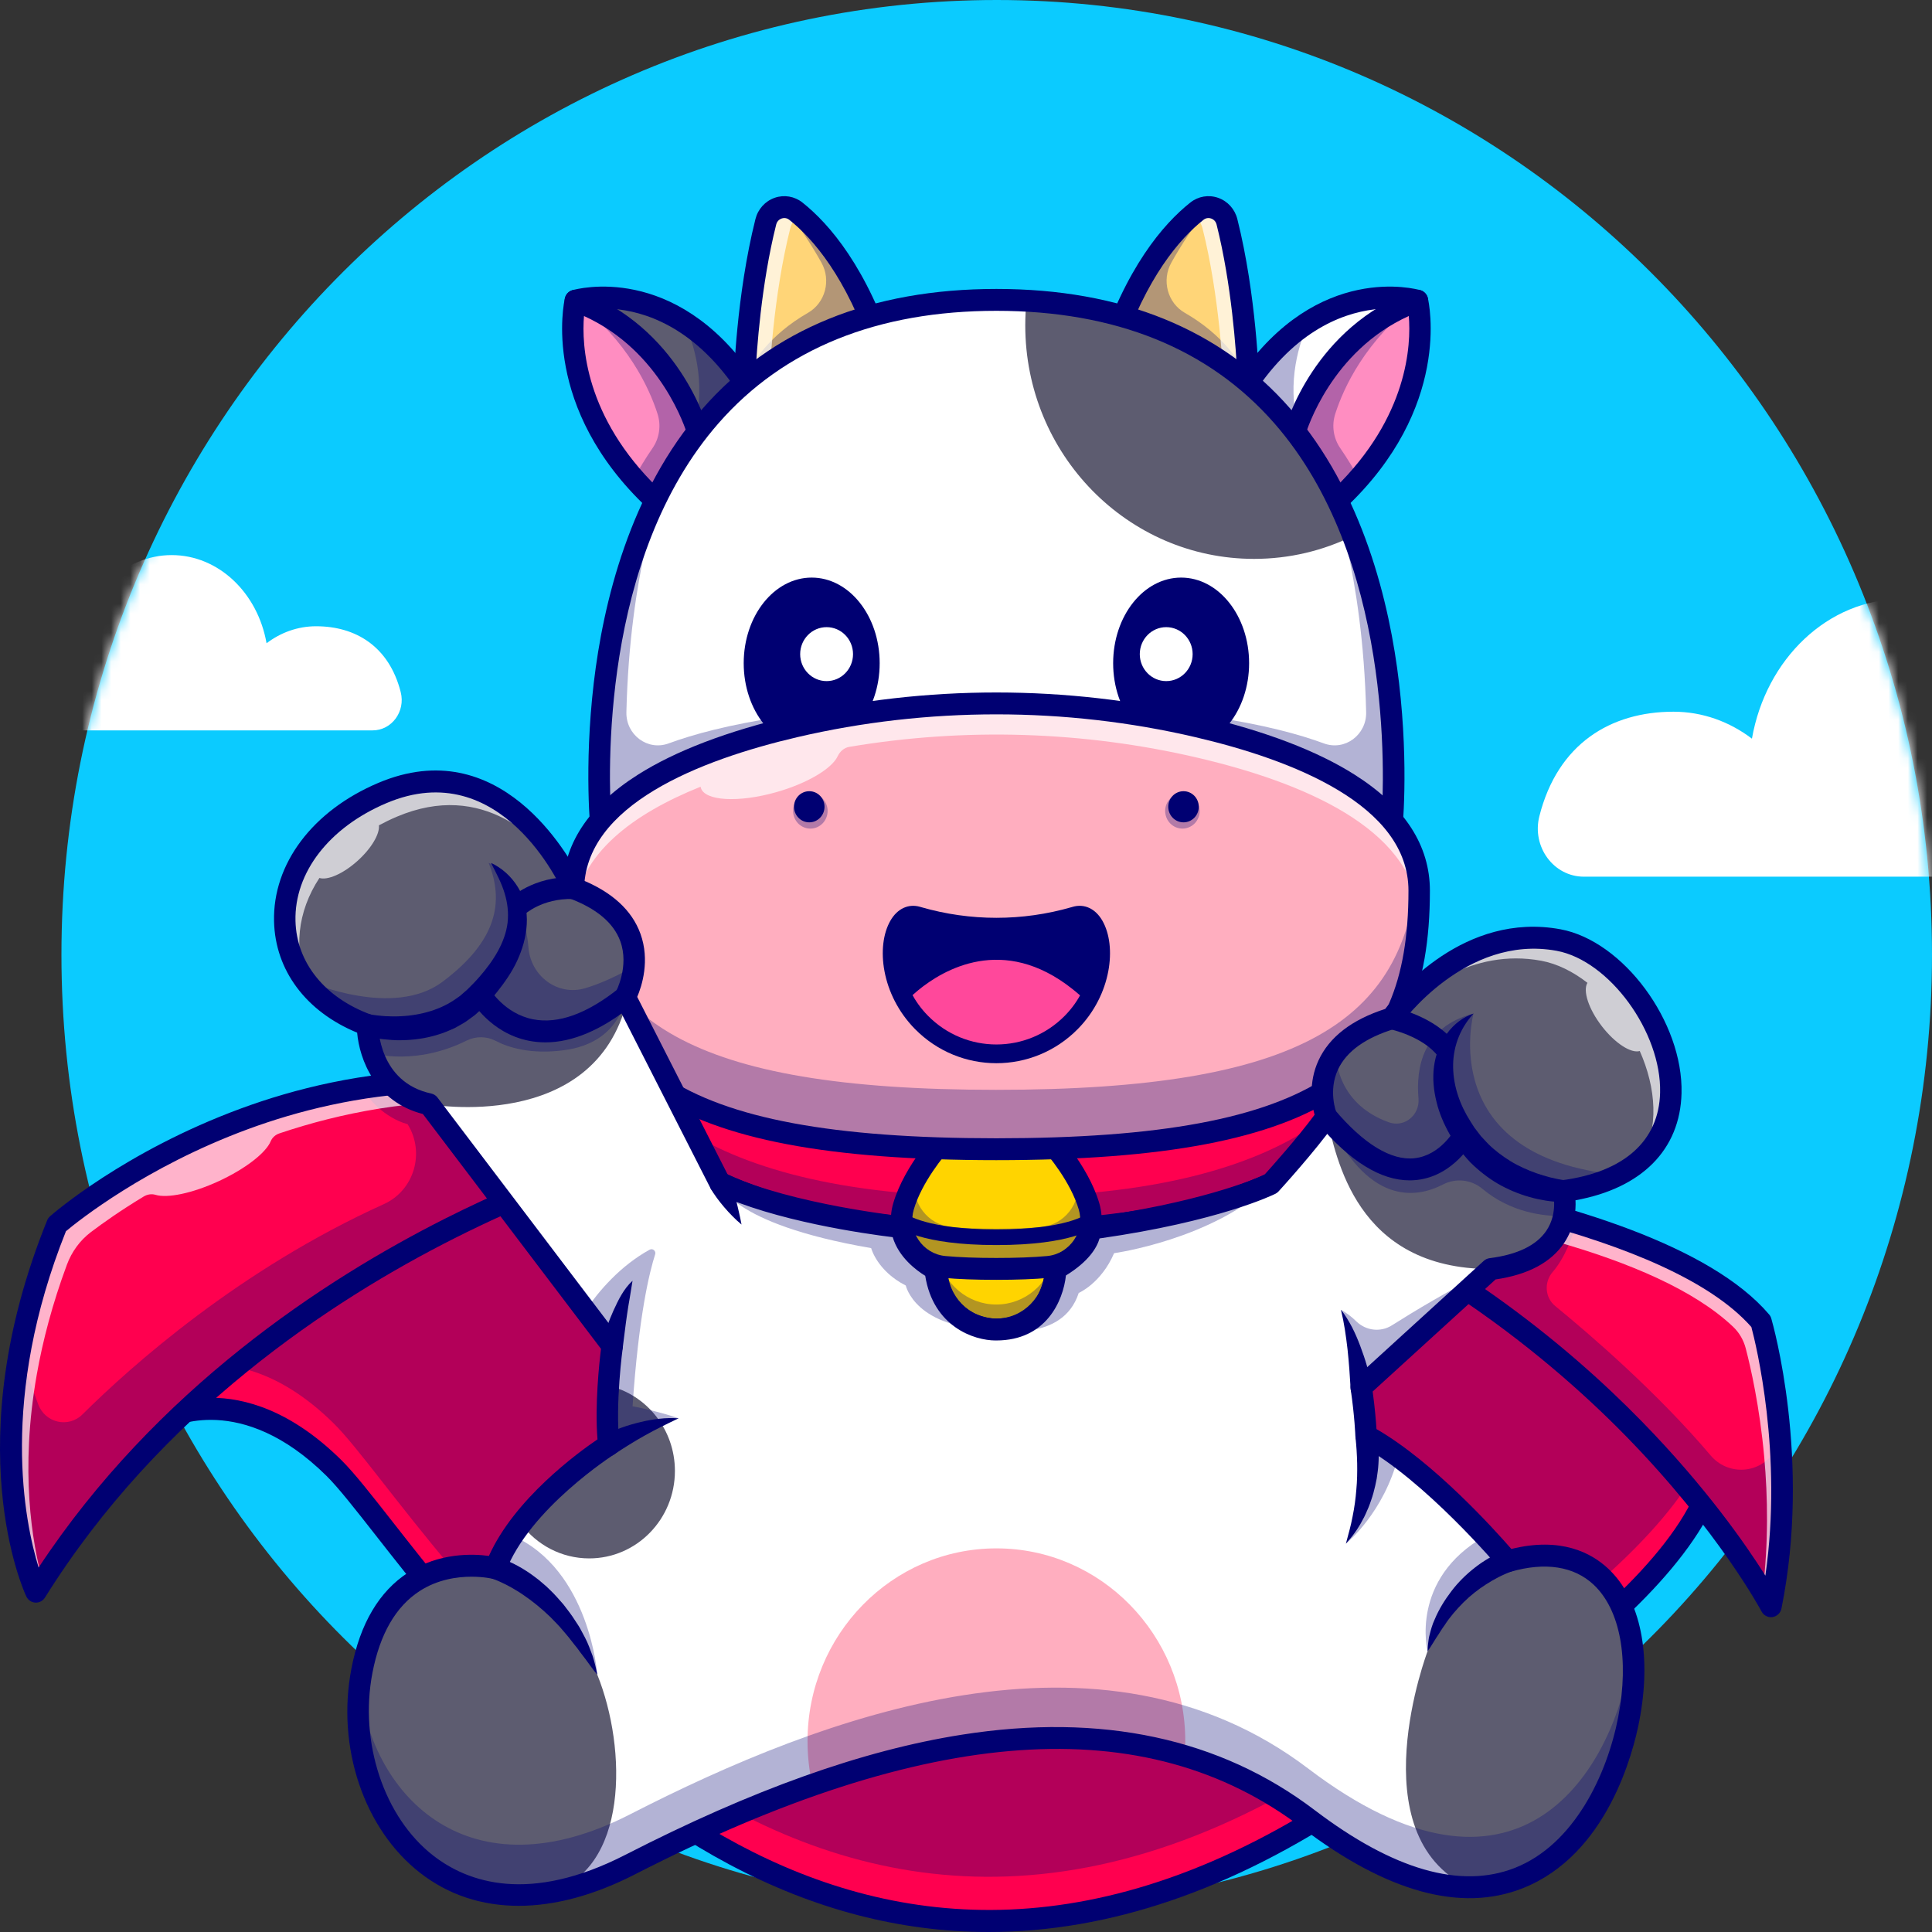 <svg width="200" height="200" viewBox="0 0 200 200" fill="none" xmlns="http://www.w3.org/2000/svg">
<rect x="0" y="0" width="200" height="200" fill="#333333" stroke="none"/>
<path d="M103.18 197.661C156.652 197.661 200 153.413 200 98.83C200 44.248 156.652 0 103.18 0C49.709 0 6.361 44.248 6.361 98.83C6.361 153.413 49.709 197.661 103.18 197.661Z" fill="#0BCBFF"/>
<mask id="mask0_11_1172" style="mask-type:luminance" maskUnits="userSpaceOnUse" x="6" y="0" width="194" height="198">
<path d="M103.18 197.661C156.652 197.661 200 153.413 200 98.83C200 44.248 156.652 0 103.18 0C49.709 0 6.361 44.248 6.361 98.83C6.361 153.413 49.709 197.661 103.18 197.661Z" fill="white"/>
</mask>
<g mask="url(#mask0_11_1172)">
<path d="M38.572 75.609H-5.387C-6.847 75.609 -7.619 73.78 -6.61 72.68C-5.739 71.731 -4.376 71.323 -2.755 71.734C-2.287 67.996 0.549 65.123 3.98 65.123C5.461 65.123 6.835 65.662 7.954 66.577C8.868 61.38 12.916 57.463 17.772 57.463C22.634 57.463 26.684 61.388 27.593 66.591C29.058 65.478 30.823 64.83 32.719 64.83C36.814 64.83 40.282 66.91 41.484 71.658C41.988 73.653 40.552 75.609 38.572 75.609Z" fill="white"/>
</g>
<mask id="mask1_11_1172" style="mask-type:luminance" maskUnits="userSpaceOnUse" x="6" y="0" width="194" height="198">
<path d="M103.18 197.661C156.652 197.661 200 153.413 200 98.83C200 44.248 156.652 0 103.18 0C49.709 0 6.361 44.248 6.361 98.83C6.361 153.413 49.709 197.661 103.18 197.661Z" fill="white"/>
</mask>
<g mask="url(#mask1_11_1172)">
<path d="M163.966 90.754H233.608C235.921 90.754 237.145 87.855 235.546 86.113C234.167 84.609 232.007 83.962 229.44 84.614C228.697 78.692 224.204 74.141 218.77 74.141C216.422 74.141 214.246 74.994 212.473 76.444C211.026 68.211 204.613 62.006 196.92 62.006C189.217 62.006 182.8 68.223 181.36 76.467C179.039 74.704 176.244 73.676 173.239 73.676C166.752 73.676 161.257 76.973 159.354 84.494C158.555 87.655 160.83 90.754 163.966 90.754Z" fill="white"/>
</g>
<path d="M17.123 146.823C17.123 146.823 25.03 142.525 34.577 151.974C44.123 161.424 80.65 225.796 139.864 186.031C139.864 186.031 174.716 167.132 177.544 151.778C177.544 151.778 155.904 108.37 89.359 115.605C22.813 122.84 17.123 146.823 17.123 146.823Z" fill="#FF004F"/>
<g opacity="0.3">
<path d="M34.577 147.381C44.123 156.83 80.65 221.203 139.865 181.437C139.865 181.437 170.409 164.874 176.628 150.161C171.898 142.358 148.159 109.213 89.359 115.605C42.963 120.649 26.15 133.834 20.221 141.357C23.387 140.951 28.668 141.532 34.577 147.381Z" fill="#000072"/>
</g>
<path d="M102.347 200C93.228 200 84.267 197.672 75.507 193.011C58.511 183.968 46.273 168.35 38.961 159.019C36.764 156.214 35.028 153.998 33.804 152.788C24.941 144.014 17.717 147.784 17.645 147.823C17.26 148.033 16.789 147.992 16.444 147.718C16.098 147.445 15.943 146.99 16.045 146.557C16.107 146.295 17.681 140.061 27.654 132.997C40.735 123.73 61.456 117.499 89.241 114.479C104.554 112.814 118.77 113.699 131.493 117.11C141.697 119.845 150.968 124.2 159.048 130.055C172.841 140.049 178.307 150.811 178.533 151.264C178.644 151.487 178.68 151.741 178.635 151.987C175.766 167.556 142.429 185.918 140.431 187.006C127.524 195.664 114.788 200 102.347 200ZM21.858 144.696C25.289 144.696 30.095 145.96 35.349 151.161C36.673 152.472 38.448 154.737 40.694 157.604C55.085 175.969 88.785 218.977 139.255 185.084C139.284 185.065 139.314 185.047 139.344 185.031C139.685 184.846 173.16 166.538 176.376 151.955C175.335 150.061 169.715 140.531 157.66 131.827C145.3 122.903 123.437 113.038 89.476 116.731C55.61 120.413 38.011 128.509 29.211 134.652C23.22 138.834 20.406 142.691 19.145 144.97C19.906 144.812 20.819 144.696 21.858 144.696Z" fill="#000072"/>
<path d="M72.029 117.557C72.029 117.557 69.299 118.151 64.838 119.608C51.185 124.064 21.309 136.582 3.72 164.77C3.72 164.77 -0.683 155.357 2.01 140.138C2.728 136.071 3.954 131.591 5.907 126.765C5.907 126.765 18.552 115.637 37.476 112.617C45.089 111.399 53.717 111.493 62.948 114.155C65.918 115.009 68.948 116.13 72.029 117.557Z" fill="#FF004F"/>
<g opacity="0.3">
<path d="M64.838 119.608C51.185 124.064 21.309 136.582 3.72 164.77C3.72 164.77 -0.683 155.357 2.01 140.138L3.959 145.379C4.675 147.305 7.088 147.855 8.535 146.42C13.614 141.381 24.805 131.404 39.744 124.646C42.868 123.233 44.03 119.316 42.194 116.375C42.194 116.375 39.35 115.738 37.476 112.617C45.089 111.399 53.717 111.493 62.948 114.155L64.838 119.608Z" fill="#000072"/>
</g>
<g opacity="0.7">
<path d="M62.948 114.155C53.717 111.493 45.089 111.399 37.476 112.617C18.552 115.637 5.907 126.765 5.907 126.765C3.954 131.591 2.728 136.071 2.01 140.138C-0.683 155.357 3.72 164.77 3.72 164.77C3.949 164.403 4.182 164.041 4.415 163.679C3.322 159.701 2.049 152.233 3.81 142.281C4.427 138.786 5.42 134.986 6.926 130.923C7.425 129.577 8.284 128.399 9.417 127.542C10.635 126.62 12.481 125.311 14.866 123.868C15.236 123.644 15.684 123.562 16.096 123.688C17.315 124.06 19.889 123.542 22.631 122.279C25.417 120.995 27.529 119.333 28.02 118.149C28.184 117.753 28.526 117.461 28.926 117.327C32.104 116.257 35.568 115.353 39.276 114.761C46.889 113.542 55.517 113.637 64.748 116.298C66.474 116.795 68.221 117.384 69.986 118.069C71.299 117.716 72.029 117.557 72.029 117.557C68.948 116.13 65.918 115.009 62.948 114.155Z" fill="white"/>
</g>
<path d="M3.72 165.903C3.698 165.903 3.676 165.902 3.653 165.901C3.25 165.876 2.893 165.63 2.719 165.258C2.422 164.622 -4.457 149.42 4.88 126.332C4.947 126.168 5.05 126.022 5.182 125.906C5.491 125.634 12.892 119.193 24.92 114.759C36.038 110.661 53.316 107.64 72.486 116.525C72.922 116.727 73.182 117.192 73.13 117.678C73.079 118.164 72.728 118.561 72.26 118.664C72.148 118.688 60.941 121.184 47.058 128.182C34.285 134.62 16.559 146.299 4.656 165.378C4.452 165.706 4.098 165.903 3.72 165.903ZM6.828 127.454C-0.08 144.725 2.535 157.523 3.999 162.27C16.155 143.847 33.514 132.474 46.134 126.121C55.792 121.259 64.191 118.535 68.571 117.29C51.282 110.337 35.822 113.148 25.674 116.889C15.085 120.793 8.07 126.416 6.828 127.454Z" fill="#000072"/>
<path d="M183.331 166.28C183.331 166.28 171.814 144.397 144.458 128.918C138.086 125.307 130.85 122.049 122.7 119.492C122.7 119.492 137.675 120.524 152.942 123.905C156.398 124.67 159.869 125.555 163.186 126.578C171.346 129.092 178.567 132.427 182.302 136.815C182.302 136.815 183.79 141.95 184.306 149.37C184.645 154.279 184.558 160.192 183.331 166.28Z" fill="#FF004F"/>
<g opacity="0.3">
<path d="M183.331 166.28C183.331 166.28 171.814 144.397 144.458 128.918C144.176 127.974 144.047 127.279 144.068 126.875C144.146 125.28 148.301 124.395 152.942 123.905C156.398 124.67 159.868 125.555 163.186 126.578C162.759 128.123 161.994 130.214 160.732 131.675C159.824 132.726 159.926 134.324 160.997 135.201C164.628 138.172 171.557 144.139 177.084 150.667C178.799 152.693 181.921 152.63 183.515 150.503C183.779 150.15 184.044 149.773 184.306 149.37C184.645 154.279 184.558 160.192 183.331 166.28Z" fill="#000072"/>
</g>
<g opacity="0.7">
<path d="M184.306 149.37C183.79 141.95 182.302 136.815 182.302 136.815C178.567 132.427 171.346 129.092 163.186 126.578C159.869 125.555 156.398 124.67 152.942 123.905C137.675 120.524 122.7 119.492 122.7 119.492C126.434 120.663 129.973 121.983 133.328 123.416C138.439 123.99 144.564 124.838 150.746 126.067C154.217 126.757 157.705 127.566 161.044 128.517C168.61 130.669 175.393 133.536 179.405 137.342C180.038 137.943 180.49 138.713 180.713 139.566C181.22 141.505 182.159 145.596 182.634 150.844C183.003 154.938 183.086 159.74 182.464 164.773C183.047 165.741 183.331 166.28 183.331 166.28C184.558 160.192 184.645 154.279 184.306 149.37Z" fill="white"/>
</g>
<path d="M183.33 167.412C182.926 167.412 182.548 167.186 182.353 166.816C182.309 166.733 177.903 158.474 168.338 148.69C159.523 139.675 144.394 127.478 122.374 120.576C121.835 120.407 121.506 119.853 121.609 119.287C121.711 118.722 122.215 118.319 122.774 118.363C124.739 118.498 171.019 121.839 183.139 136.073C183.243 136.195 183.32 136.339 183.365 136.495C183.536 137.085 187.523 151.118 184.417 166.508C184.322 166.974 183.952 167.331 183.49 167.4C183.437 167.408 183.383 167.412 183.33 167.412ZM131.748 121.54C149.572 128.768 162.186 139.179 169.972 147.156C176.559 153.905 180.698 159.846 182.751 163.107C184.574 150.477 181.768 139.127 181.301 137.372C172.752 127.675 145.989 123.251 131.748 121.54Z" fill="#000072"/>
<path d="M103.134 116.263C140.734 116.263 145.103 103.658 145.103 103.658C145.103 103.658 148.172 127.461 103.134 127.461C58.096 127.461 61.165 103.658 61.165 103.658C61.165 103.658 65.534 116.263 103.134 116.263Z" fill="#FF004F"/>
<g opacity="0.3">
<path d="M144.779 104.31C143.294 111.145 136.106 123.902 103.134 123.902C70.162 123.902 62.974 111.145 61.489 104.31C61.248 103.898 61.165 103.658 61.165 103.658C61.165 103.658 58.096 127.461 103.134 127.461C148.172 127.461 145.103 103.658 145.103 103.658C145.103 103.658 145.02 103.898 144.779 104.31Z" fill="#000072"/>
</g>
<path d="M103.134 128.593C84.448 128.593 71.534 124.59 64.751 116.694C59.261 110.305 60.029 103.785 60.065 103.511L60.668 98.831L62.211 103.281C62.25 103.385 67.09 115.13 103.134 115.13C139.177 115.13 144.017 103.385 144.062 103.267L145.628 99.108L146.203 103.511C146.238 103.785 147.006 110.305 141.517 116.694C134.733 124.59 121.819 128.593 103.134 128.593ZM62.528 107.369C62.963 109.534 64.011 112.418 66.466 115.255C70.838 120.307 80.749 126.328 103.134 126.328C125.518 126.328 135.429 120.307 139.802 115.255C142.256 112.419 143.304 109.534 143.739 107.369C139.695 111.331 129.239 117.395 103.134 117.395C77.028 117.395 66.573 111.331 62.528 107.369Z" fill="#000072"/>
<path d="M107.48 135.793C109.881 133.342 109.881 129.368 107.48 126.917C105.078 124.466 101.185 124.466 98.784 126.917C96.383 129.368 96.383 133.342 98.784 135.793C101.185 138.244 105.078 138.244 107.48 135.793Z" fill="#FFD400"/>
<g opacity="0.3">
<path d="M103.134 135.043C100.174 135.043 97.703 132.906 97.118 130.061C97.032 130.479 96.986 130.912 96.986 131.356C96.986 134.822 99.739 137.632 103.134 137.632C106.53 137.632 109.283 134.822 109.283 131.356C109.283 130.912 109.236 130.479 109.151 130.061C108.566 132.906 106.095 135.043 103.134 135.043Z" fill="#000072"/>
</g>
<path d="M103.134 138.764C99.132 138.764 95.876 135.441 95.876 131.356C95.876 127.271 99.132 123.947 103.134 123.947C107.136 123.947 110.392 127.271 110.392 131.356C110.392 135.441 107.136 138.764 103.134 138.764ZM103.134 126.212C100.356 126.212 98.095 128.519 98.095 131.356C98.095 134.192 100.356 136.499 103.134 136.499C105.913 136.499 108.173 134.192 108.173 131.356C108.173 128.519 105.913 126.212 103.134 126.212Z" fill="#000072"/>
<path d="M108.5 131.154C107.219 131.27 105.485 131.354 103.133 131.354C100.781 131.354 99.047 131.27 97.769 131.154C94.742 130.872 92.656 127.85 93.531 124.879C94.067 123.061 95.132 121.307 96.096 119.974C97.142 118.514 98.074 117.557 98.074 117.557H108.193C108.193 117.557 109.137 118.527 110.193 120.003C111.15 121.333 112.203 123.074 112.735 124.879C113.613 127.85 111.524 130.872 108.5 131.154Z" fill="#FFD400"/>
<g opacity="0.3">
<path d="M112.735 124.88C112.458 123.944 112.043 123.026 111.574 122.172C111.925 124.542 110.202 126.794 107.78 127.02C106.673 127.123 105.171 127.195 103.134 127.195C101.097 127.195 99.594 127.123 98.488 127.02C96.066 126.794 94.343 124.542 94.694 122.172C94.225 123.026 93.809 123.944 93.533 124.88C92.655 127.849 94.743 130.871 97.769 131.153C99.047 131.271 100.782 131.356 103.134 131.356C105.486 131.356 107.221 131.271 108.499 131.153C111.524 130.871 113.613 127.849 112.735 124.88Z" fill="#000072"/>
</g>
<path d="M103.134 132.488C100.992 132.488 99.153 132.418 97.668 132.281C95.862 132.112 94.244 131.136 93.23 129.601C92.241 128.105 91.964 126.265 92.471 124.553C93.661 120.525 97.139 116.911 97.286 116.76L97.612 116.424H108.656L108.982 116.76C109.129 116.911 112.607 120.525 113.797 124.553C114.303 126.265 114.027 128.105 113.038 129.601C112.024 131.136 110.406 132.112 108.6 132.281C107.114 132.418 105.275 132.488 103.134 132.488ZM98.555 118.69C97.722 119.623 95.434 122.368 94.595 125.207C94.282 126.265 94.455 127.405 95.069 128.334C95.709 129.303 96.73 129.919 97.87 130.025C99.288 130.156 101.059 130.223 103.134 130.223C105.209 130.223 106.98 130.156 108.398 130.025C109.538 129.919 110.559 129.303 111.198 128.334C111.813 127.405 111.986 126.265 111.673 125.207C110.831 122.358 108.546 119.621 107.714 118.69H98.555Z" fill="#000072"/>
<path d="M103.148 128.888C95.301 128.888 93.049 127.128 92.819 126.928L93.846 125.696C93.853 125.7 95.909 127.271 103.148 127.271C110.434 127.271 112.432 125.711 112.45 125.696L113.477 126.928C113.247 127.128 110.995 128.888 103.148 128.888Z" fill="#000072"/>
<path d="M91.62 37.077C91.62 37.077 85.131 42.177 77.066 39.591C77.066 39.591 77.07 39.501 77.076 39.329C77.133 37.818 77.501 30.02 79.279 22.959C79.51 22.037 80.3 21.467 81.13 21.441C81.561 21.425 82.002 21.555 82.386 21.859C84.852 23.817 88.742 28.123 91.62 37.077Z" fill="#FFD578"/>
<path d="M81.691 40.484C80.221 40.484 78.65 40.275 77.017 39.752L76.897 39.713L76.911 39.323C76.968 37.822 77.341 29.977 79.12 22.917C79.359 21.964 80.165 21.303 81.126 21.273C81.618 21.258 82.09 21.411 82.487 21.726C85.165 23.852 88.95 28.231 91.777 37.025L91.813 37.138L91.721 37.21C91.668 37.251 87.472 40.484 81.691 40.484ZM77.236 39.469C84.552 41.749 90.608 37.609 91.426 37.014C88.629 28.378 84.914 24.079 82.285 21.991C81.95 21.726 81.553 21.595 81.137 21.609C80.323 21.635 79.641 22.194 79.439 23.001C77.669 30.028 77.297 37.841 77.241 39.336L77.236 39.469Z" fill="white"/>
<g opacity="0.3">
<path d="M91.62 37.077C91.62 37.077 85.131 42.177 77.066 39.591C77.066 39.591 77.07 39.501 77.076 39.329C77.749 37.589 79.698 34.647 83.639 32.386C85.439 31.352 86.059 29.011 85.032 27.181C84.066 25.459 82.745 23.369 81.13 21.441C81.561 21.425 82.002 21.555 82.386 21.859C84.852 23.817 88.742 28.123 91.62 37.077Z" fill="#000072"/>
</g>
<g opacity="0.7">
<path d="M79.612 39.976C79.669 38.465 80.037 30.667 81.815 23.606C81.972 22.981 82.388 22.523 82.896 22.282C82.72 22.13 82.55 21.989 82.386 21.859C82.002 21.555 81.561 21.425 81.13 21.441C80.3 21.467 79.51 22.037 79.279 22.959C77.501 30.02 77.133 37.818 77.076 39.329C77.07 39.501 77.066 39.591 77.066 39.591C77.933 39.869 78.781 40.054 79.605 40.17C79.606 40.126 79.609 40.061 79.612 39.976Z" fill="white"/>
</g>
<path d="M81.751 41.462C80.181 41.462 78.495 41.237 76.733 40.672C76.26 40.52 75.942 40.066 75.956 39.56C75.966 39.197 76.218 30.568 78.203 22.678C78.463 21.644 79.208 20.821 80.196 20.476C81.176 20.135 82.25 20.317 83.068 20.966C85.847 23.171 89.77 27.694 92.675 36.723C92.822 37.179 92.671 37.681 92.298 37.974C92.073 38.151 87.771 41.462 81.751 41.462ZM78.211 38.745C83.855 40.19 88.618 37.681 90.299 36.618C87.604 28.675 84.159 24.7 81.706 22.755C81.381 22.497 81.043 22.574 80.914 22.62C80.78 22.666 80.458 22.82 80.352 23.241C78.788 29.457 78.329 36.348 78.211 38.745Z" fill="#000072"/>
<path d="M72.448 47.131C72.448 47.131 72.254 46.238 71.747 44.85C70.441 41.267 67.052 34.391 59.558 31.13C59.558 31.13 64.897 29.583 70.818 33.356C70.818 33.356 70.818 33.356 70.818 33.359C72.898 34.679 75.047 36.66 77.066 39.591C77.066 39.591 80.062 45.675 72.448 47.131Z" fill="#5D5C70"/>
<g opacity="0.3">
<path d="M72.448 47.131C72.448 47.131 72.254 46.238 71.747 44.85C73.072 40.274 72.147 36.281 70.819 33.359C72.898 34.679 75.047 36.66 77.067 39.591C77.067 39.591 80.062 45.675 72.448 47.131Z" fill="#000072"/>
</g>
<path d="M72.447 48.263C71.936 48.263 71.479 47.902 71.365 47.376C71.341 47.268 68.847 36.404 59.123 32.171C58.691 31.983 58.421 31.537 58.451 31.058C58.481 30.579 58.803 30.171 59.255 30.04C59.684 29.916 69.851 27.135 77.973 38.94C78.004 38.986 78.032 39.033 78.056 39.082C78.115 39.202 79.49 42.052 78.213 44.685C77.328 46.51 75.457 47.707 72.652 48.244C72.583 48.257 72.515 48.263 72.447 48.263ZM63.423 31.969C69.855 36.307 72.437 43.119 73.236 45.782C74.751 45.344 75.752 44.644 76.219 43.692C76.928 42.246 76.253 40.514 76.101 40.161C71.688 33.794 66.697 32.217 63.423 31.969Z" fill="#000072"/>
<path d="M67.826 51.8C67.017 51.043 66.285 50.283 65.619 49.522C57.431 40.177 59.558 31.13 59.558 31.13C69.477 34.751 72.216 44.681 72.216 44.681C73.668 50.972 67.826 51.8 67.826 51.8Z" fill="#FF8DC1"/>
<g opacity="0.3">
<path d="M67.826 51.8C67.017 51.043 66.285 50.283 65.619 49.522C66.138 48.597 66.824 47.439 67.543 46.402C68.264 45.364 68.454 44.043 68.066 42.835C67.191 40.11 64.972 35.297 59.558 31.13C69.477 34.751 72.216 44.681 72.216 44.681C73.668 50.972 67.826 51.8 67.826 51.8Z" fill="#000072"/>
</g>
<path d="M67.826 52.934C67.55 52.934 67.281 52.829 67.075 52.635C55.969 42.21 58.372 31.324 58.479 30.865C58.553 30.553 58.753 30.286 59.03 30.133C59.307 29.98 59.635 29.955 59.932 30.063C70.27 33.839 73.166 43.947 73.285 44.375C73.289 44.391 73.293 44.407 73.297 44.423C73.817 46.677 73.563 48.591 72.543 50.111C70.957 52.475 68.1 52.906 67.98 52.923C67.928 52.931 67.877 52.934 67.826 52.934ZM60.454 32.714C60.21 35.679 60.518 43.142 68.154 50.565C68.818 50.37 70.01 49.889 70.722 48.817C71.362 47.852 71.504 46.558 71.143 44.971C71.006 44.507 68.476 36.345 60.454 32.714Z" fill="#000072"/>
<path d="M114.672 37.077C114.672 37.077 121.161 42.177 129.226 39.591C129.226 39.591 129.223 39.501 129.216 39.329C129.159 37.818 128.792 30.02 127.013 22.959C126.782 22.037 125.992 21.467 125.162 21.441C124.731 21.425 124.29 21.555 123.906 21.859C121.44 23.817 117.551 28.123 114.672 37.077Z" fill="#FFD578"/>
<path d="M124.602 40.484C118.82 40.484 114.624 37.252 114.572 37.21L114.479 37.138L114.516 37.025C117.343 28.231 121.128 23.852 123.805 21.726C124.203 21.411 124.674 21.256 125.168 21.273C126.128 21.303 126.934 21.964 127.173 22.917C128.951 29.977 129.325 37.822 129.381 39.323L129.395 39.714L129.275 39.752C127.643 40.275 126.071 40.484 124.602 40.484ZM114.866 37.014C115.685 37.609 121.742 41.747 129.057 39.469L129.052 39.336C128.995 37.841 128.624 30.028 126.854 23.001C126.651 22.194 125.969 21.635 125.157 21.61C124.744 21.591 124.343 21.726 124.008 21.992C121.378 24.079 117.663 28.378 114.866 37.014Z" fill="white"/>
<g opacity="0.3">
<path d="M114.673 37.077C114.673 37.077 121.162 42.177 129.226 39.591C129.226 39.591 129.223 39.501 129.217 39.329C128.544 37.589 126.594 34.647 122.654 32.386C120.853 31.352 120.234 29.011 121.261 27.181C122.227 25.459 123.547 23.369 125.162 21.441C124.731 21.425 124.291 21.555 123.907 21.859C121.441 23.817 117.551 28.123 114.673 37.077Z" fill="#000072"/>
</g>
<g opacity="0.7">
<path d="M126.68 39.976C126.623 38.465 126.255 30.667 124.477 23.606C124.32 22.981 123.904 22.523 123.396 22.282C123.572 22.13 123.742 21.989 123.906 21.859C124.29 21.555 124.73 21.425 125.162 21.441C125.992 21.467 126.781 22.037 127.013 22.959C128.791 30.02 129.159 37.818 129.216 39.329C129.222 39.501 129.226 39.591 129.226 39.591C128.359 39.869 127.512 40.054 126.687 40.17C126.686 40.126 126.683 40.061 126.68 39.976Z" fill="white"/>
</g>
<path d="M124.541 41.462C118.52 41.462 114.219 38.151 113.994 37.974C113.621 37.681 113.47 37.179 113.617 36.723C116.522 27.693 120.445 23.17 123.224 20.966C124.042 20.317 125.115 20.135 126.096 20.477C127.084 20.821 127.829 21.644 128.089 22.678C130.074 30.568 130.326 39.197 130.336 39.56C130.349 40.066 130.032 40.52 129.559 40.672C127.798 41.236 126.11 41.462 124.541 41.462ZM115.993 36.618C117.671 37.679 122.435 40.191 128.081 38.745C127.963 36.348 127.504 29.457 125.939 23.241C125.834 22.82 125.512 22.666 125.378 22.62C125.248 22.574 124.91 22.497 124.585 22.755C122.133 24.7 118.687 28.675 115.993 36.618Z" fill="#000072"/>
<path d="M133.844 47.131C133.844 47.131 134.038 46.238 134.545 44.85C135.851 41.267 139.24 34.391 146.734 31.13C146.734 31.13 141.396 29.583 135.474 33.356C135.474 33.356 135.474 33.356 135.474 33.359C133.394 34.679 131.245 36.66 129.226 39.591C129.226 39.591 126.23 45.675 133.844 47.131Z" fill="white"/>
<g opacity="0.3">
<path d="M133.844 47.131C133.844 47.131 134.038 46.238 134.545 44.85C133.22 40.274 134.146 36.281 135.474 33.359C133.394 34.679 131.245 36.66 129.226 39.591C129.226 39.591 126.23 45.675 133.844 47.131Z" fill="#000072"/>
</g>
<path d="M133.844 48.263C133.777 48.263 133.708 48.257 133.64 48.244C130.835 47.707 128.964 46.51 128.079 44.686C126.802 42.052 128.177 39.202 128.236 39.082C128.26 39.033 128.288 38.986 128.319 38.94C136.441 27.135 146.608 29.916 147.037 30.04C147.489 30.171 147.811 30.579 147.841 31.058C147.871 31.537 147.602 31.983 147.169 32.171C137.445 36.404 134.951 47.268 134.927 47.377C134.811 47.903 134.354 48.263 133.844 48.263ZM130.191 40.161C130.042 40.505 129.362 42.242 130.073 43.692C130.54 44.644 131.541 45.344 133.055 45.782C133.855 43.119 136.437 36.307 142.869 31.969C139.595 32.217 134.604 33.795 130.191 40.161Z" fill="#000072"/>
<path d="M138.467 51.8C139.275 51.043 140.008 50.283 140.673 49.522C148.861 40.177 146.734 31.13 146.734 31.13C136.815 34.751 134.076 44.681 134.076 44.681C132.625 50.972 138.467 51.8 138.467 51.8Z" fill="#FF8DC1"/>
<g opacity="0.3">
<path d="M138.467 51.8C139.275 51.043 140.007 50.283 140.673 49.522C140.155 48.597 139.469 47.439 138.749 46.402C138.029 45.364 137.838 44.043 138.227 42.835C139.102 40.11 141.321 35.297 146.734 31.13C136.815 34.751 134.076 44.681 134.076 44.681C132.625 50.972 138.467 51.8 138.467 51.8Z" fill="#000072"/>
</g>
<path d="M138.466 52.934C138.415 52.934 138.364 52.931 138.313 52.923C138.192 52.906 135.336 52.475 133.749 50.111C132.729 48.591 132.476 46.677 132.996 44.423C132.999 44.407 133.003 44.391 133.008 44.375C133.126 43.947 136.023 33.839 146.36 30.063C146.657 29.955 146.985 29.98 147.262 30.133C147.539 30.286 147.739 30.553 147.813 30.865C147.921 31.324 150.324 42.21 139.217 52.635C139.011 52.829 138.742 52.934 138.466 52.934ZM135.149 44.971C134.786 46.566 134.931 47.864 135.58 48.831C136.292 49.892 137.477 50.371 138.138 50.565C145.773 43.143 146.082 35.682 145.838 32.714C137.815 36.346 135.286 44.507 135.149 44.971Z" fill="#000072"/>
<path d="M144.021 86.376H62.275C62.275 86.376 60.062 66.265 68.599 50.289C68.602 50.283 68.602 50.279 68.602 50.279C74.22 39.763 84.503 31.042 103.146 31.042C104.215 31.042 105.254 31.071 106.269 31.13C125.809 32.204 135.414 43.429 140.064 55.483C145.789 70.303 144.021 86.376 144.021 86.376Z" fill="white"/>
<path d="M140.064 55.483C136.964 57.004 133.49 57.855 129.819 57.855C116.739 57.855 106.135 47.031 106.135 33.679C106.135 32.819 106.18 31.968 106.269 31.13C125.809 32.204 135.414 43.429 140.064 55.483Z" fill="#5D5C70"/>
<g opacity="0.3">
<path d="M137.668 50.289C137.744 50.645 141.076 59.161 141.423 73.723C141.479 76.073 139.217 77.758 137.051 76.958C132.076 75.121 122.051 72.804 103.134 72.804C84.216 72.804 74.191 75.121 69.216 76.958C67.05 77.758 64.788 76.073 64.844 73.723C65.191 59.16 68.523 50.645 68.599 50.289C60.062 66.265 62.275 86.376 62.275 86.376H103.134H143.992C143.992 86.376 146.205 66.265 137.668 50.289Z" fill="#000072"/>
</g>
<path d="M145.012 87.51H61.284L61.173 86.504C61.142 86.222 60.427 79.511 61.468 70.686C62.434 62.5 65.172 50.931 72.727 42.305C79.929 34.081 90.164 29.911 103.148 29.911C116.131 29.911 126.367 34.081 133.569 42.305C141.124 50.931 143.862 62.5 144.828 70.686C145.869 79.51 145.154 86.222 145.123 86.504L145.012 87.51ZM63.295 85.245H143C143.347 80.241 144.138 57.763 131.908 43.806C125.145 36.089 115.468 32.176 103.148 32.176C90.827 32.176 81.151 36.089 74.388 43.806C62.158 57.763 62.949 80.241 63.295 85.245Z" fill="#000072"/>
<path d="M122.27 77.519C126.156 77.519 129.307 73.55 129.307 68.655C129.307 63.76 126.156 59.792 122.27 59.792C118.383 59.792 115.233 63.76 115.233 68.655C115.233 73.55 118.383 77.519 122.27 77.519Z" fill="#000072"/>
<path d="M120.726 70.508C122.237 70.508 123.462 69.258 123.462 67.715C123.462 66.173 122.237 64.922 120.726 64.922C119.215 64.922 117.99 66.173 117.99 67.715C117.99 69.258 119.215 70.508 120.726 70.508Z" fill="white"/>
<path d="M84.025 77.519C87.912 77.519 91.063 73.55 91.063 68.655C91.063 63.76 87.912 59.792 84.025 59.792C80.139 59.792 76.988 63.76 76.988 68.655C76.988 73.55 80.139 77.519 84.025 77.519Z" fill="#000072"/>
<path d="M85.569 70.508C87.08 70.508 88.305 69.258 88.305 67.715C88.305 66.173 87.08 64.922 85.569 64.922C84.058 64.922 82.833 66.173 82.833 67.715C82.833 69.258 84.058 70.508 85.569 70.508Z" fill="white"/>
<path d="M103.121 118.967C137.81 118.967 146.913 110.369 146.913 92.202C146.913 82.834 135.276 77.845 124.004 75.21C110.284 72.003 96.007 72.003 82.287 75.207C71.004 77.842 59.354 82.831 59.354 92.202C59.354 110.369 68.456 118.967 103.146 118.967" fill="#FFAEBF"/>
<g opacity="0.7">
<path d="M124.004 75.21C110.284 72.002 96.007 72.003 82.287 75.207C71.004 77.842 59.354 82.831 59.354 92.202C59.354 92.962 59.371 93.704 59.404 94.43C59.963 88.375 65.536 84.247 72.527 81.439C72.533 81.473 72.538 81.506 72.547 81.54C72.921 82.914 76.419 83.122 80.359 82.005C83.584 81.09 86.106 79.571 86.71 78.296C86.948 77.792 87.377 77.406 87.917 77.315C99.883 75.301 112.152 75.675 124.004 78.446C134.865 80.985 146.059 85.71 146.862 94.43C146.895 93.704 146.913 92.962 146.913 92.202C146.913 82.834 135.276 77.845 124.004 75.21Z" fill="white"/>
</g>
<g opacity="0.3">
<path d="M84.572 85.638C85.484 85.252 85.917 84.185 85.539 83.254C85.162 82.323 84.116 81.881 83.204 82.266C82.292 82.652 81.859 83.719 82.237 84.65C82.614 85.581 83.66 86.023 84.572 85.638Z" fill="#000072"/>
</g>
<g opacity="0.3">
<path d="M123.67 85.242C124.368 84.529 124.368 83.374 123.669 82.662C122.971 81.949 121.84 81.949 121.142 82.662C120.444 83.374 120.444 84.529 121.142 85.242C121.84 85.954 122.971 85.954 123.67 85.242Z" fill="#000072"/>
</g>
<g opacity="0.3">
<path d="M103.133 112.819C103.137 112.819 103.141 112.819 103.145 112.819H103.121C103.125 112.819 103.129 112.819 103.133 112.819C71.236 112.817 60.979 105.542 59.539 90.239C59.422 90.872 59.354 91.524 59.354 92.201C59.354 110.366 68.454 118.965 103.133 118.967C137.812 118.965 146.913 110.366 146.913 92.201C146.913 91.524 146.845 90.872 146.728 90.239C145.288 105.541 135.031 112.817 103.133 112.819Z" fill="#000072"/>
</g>
<path d="M103.146 120.099C103.138 120.099 103.13 120.099 103.122 120.099C85.801 120.097 74.524 117.951 67.634 113.344C61.141 109.003 58.245 102.482 58.245 92.201C58.245 87.522 60.855 83.49 66.004 80.217C69.912 77.732 75.308 75.675 82.04 74.103C95.852 70.878 110.449 70.879 124.252 74.106C130.978 75.678 136.368 77.736 140.273 80.22C145.415 83.492 148.023 87.523 148.023 92.201C148.023 102.482 145.127 109.003 138.634 113.344C131.744 117.951 120.466 120.097 103.146 120.099ZM103.143 73.95C96.21 73.95 89.277 74.737 82.535 76.311C72.466 78.663 60.464 83.328 60.464 92.201C60.464 101.636 63.05 107.572 68.85 111.449C75.363 115.805 86.258 117.833 103.134 117.834C120.01 117.833 130.904 115.805 137.418 111.449C143.217 107.572 145.804 101.636 145.804 92.201C145.804 83.331 133.814 78.665 123.756 76.314C117.015 74.738 110.079 73.95 103.143 73.95Z" fill="#000072"/>
<path d="M83.775 85.129C84.647 85.129 85.354 84.407 85.354 83.517C85.354 82.626 84.647 81.905 83.775 81.905C82.902 81.905 82.195 82.626 82.195 83.517C82.195 84.407 82.902 85.129 83.775 85.129Z" fill="#000072"/>
<path d="M122.517 85.129C123.389 85.129 124.096 84.407 124.096 83.517C124.096 82.626 123.389 81.905 122.517 81.905C121.644 81.905 120.937 82.626 120.937 83.517C120.937 84.407 121.644 85.129 122.517 85.129Z" fill="#000072"/>
<path d="M112.529 103.71C112.101 104.445 111.562 105.16 110.906 105.83C106.655 110.156 99.637 110.156 95.386 105.83C94.73 105.16 94.191 104.445 93.766 103.71C91.151 99.241 92.52 94.09 94.986 94.808C95.028 94.821 95.066 94.831 95.104 94.844C100.36 96.362 105.932 96.362 111.188 94.844C111.226 94.831 111.264 94.821 111.306 94.808C113.772 94.09 115.141 99.241 112.529 103.71Z" fill="#000072"/>
<path d="M112.529 103.71C112.101 104.445 111.562 105.16 110.906 105.83C106.655 110.156 99.636 110.156 95.385 105.83C94.729 105.16 94.19 104.445 93.766 103.71C93.766 103.71 94.222 103.192 95.046 102.513C97.63 100.39 103.846 96.682 111.026 102.39C111.521 102.781 112.025 103.222 112.529 103.71Z" fill="#FF489B"/>
<path d="M103.146 110.063C100.092 110.063 97.038 108.882 94.713 106.519C91.211 102.958 90.668 97.928 92.173 95.31C92.892 94.06 94.042 93.524 95.248 93.875L95.36 93.908C100.455 95.379 105.837 95.379 110.928 93.909L111.043 93.876C112.25 93.523 113.399 94.06 114.118 95.31C115.624 97.928 115.081 102.958 111.579 106.519C109.254 108.882 106.2 110.063 103.146 110.063ZM96.055 105.143C99.965 109.117 106.326 109.117 110.236 105.143C113.215 102.114 113.452 97.988 112.478 96.293C112.075 95.594 111.705 95.701 111.566 95.742L111.442 95.778C106.016 97.345 100.275 97.344 94.845 95.777L94.723 95.741C94.586 95.702 94.216 95.593 93.814 96.293C92.839 97.988 93.076 102.115 96.055 105.143Z" fill="#000072"/>
<path d="M161.857 123.298C161.857 123.298 163.657 130.188 154.336 131.37L140.915 143.61C141.352 146.605 141.416 148.629 141.416 148.629C142.51 149.22 143.632 149.955 144.745 150.776C148.219 153.336 151.591 156.717 153.742 159.016C155.182 160.56 156.073 161.619 156.073 161.619C166.102 158.735 170.731 166.935 168.607 177.959C166.486 188.983 156.94 204.634 135.437 188.294C113.933 171.954 85.2 182.782 65.239 193.019C45.28 203.256 34.864 186.423 37.468 172.94C39.841 160.655 49.36 161.959 51.037 162.287C51.064 162.29 51.088 162.296 51.109 162.302C51.139 162.308 51.163 162.314 51.187 162.317C51.22 162.327 51.244 162.33 51.262 162.336C51.28 162.339 51.289 162.342 51.289 162.342C51.727 161.178 52.339 160.051 53.062 158.98C56.689 153.578 63.022 149.579 63.022 149.579C62.539 145.313 63.376 139.311 63.376 139.311L60.607 135.664L44.41 114.308C37.984 112.93 38.047 106.107 38.047 106.107C26.186 101.777 26.573 87.602 39.589 82.09C52.609 76.578 59.326 91.932 59.326 91.932C68.967 95.542 64.725 103.219 64.725 103.219L74.529 122.472C81.504 125.797 93.33 127.037 93.33 127.037C93.651 129.827 96.803 131.355 96.803 131.355C97.433 137.293 102.416 137.614 103.061 137.633H103.133C109.142 137.633 109.28 131.355 109.28 131.355C113.147 129.175 112.844 127.197 112.844 127.197C125.534 125.476 131.363 122.649 131.543 122.564L131.546 122.56C131.548 122.557 131.555 122.551 131.558 122.548C131.6 122.502 131.768 122.315 132.025 122.028C132.034 122.022 132.038 122.019 132.038 122.012C133.123 120.803 135.742 117.826 137.317 115.606C137.317 115.606 134.329 108.37 144.067 105.418C144.067 105.418 151.057 95.411 161.344 97.312C171.631 99.217 181.08 120.738 161.857 123.298Z" fill="white"/>
<path d="M122.699 180.247C122.699 180.761 122.681 181.269 122.642 181.775C110.183 178.033 96.558 180.378 84.096 184.757C83.769 183.309 83.595 181.799 83.595 180.247C83.595 169.223 92.349 160.287 103.149 160.287C113.945 160.287 122.699 169.223 122.699 180.247Z" fill="#FFAEBF"/>
<path d="M69.867 152.27C69.867 157.271 65.895 161.325 60.997 161.325C58.12 161.325 55.561 159.926 53.941 157.758C57.625 152.984 63.022 149.578 63.022 149.578C62.803 147.649 62.854 145.368 62.977 143.445C66.921 144.36 69.867 147.965 69.867 152.27Z" fill="#5D5C70"/>
<path d="M65.482 98.889C65.473 99.321 65.455 99.741 65.428 100.148C65.383 100.8 65.314 101.425 65.221 102.022C65.212 102.074 65.206 102.126 65.197 102.175C65.116 102.662 65.02 103.131 64.912 103.581C61.531 117.398 44.41 114.308 44.41 114.308C40.85 113.545 39.281 111.108 38.591 109.087C38.036 107.464 38.048 106.107 38.048 106.107C35.264 105.09 33.152 103.532 31.724 101.667C27.065 95.598 29.63 86.307 39.59 82.09C52.609 76.578 59.326 91.932 59.326 91.932C63.376 93.448 64.975 95.68 65.47 97.763C65.485 98.133 65.488 98.51 65.482 98.889Z" fill="#5D5C70"/>
<path d="M56.785 195.919C55.063 196.391 52.978 196.415 50.476 195.858C50.47 195.858 50.464 195.855 50.458 195.855C50.284 195.815 50.11 195.778 49.936 195.742C49.933 195.742 49.927 195.739 49.924 195.739C40.196 193.442 35.648 182.372 37.469 172.94C40.025 159.708 50.872 162.241 51.277 162.339C51.286 162.339 51.289 162.342 51.289 162.342C51.289 162.342 58.105 164.115 61.834 173.366C64.921 181.031 65.104 193.659 56.785 195.919Z" fill="#5D5C70"/>
<path d="M168.607 177.959C167.14 185.59 162.112 195.438 152.026 195.356H152.023C140.573 189.923 147.781 170.938 147.781 170.938C151.156 161.901 156.073 161.619 156.073 161.619C156.073 161.619 156.085 161.616 156.109 161.607C166.114 158.756 170.728 166.947 168.607 177.959Z" fill="#5D5C70"/>
<path d="M167.592 121.62C166.062 122.41 164.166 122.992 161.857 123.298C161.857 123.298 162.157 124.447 161.878 125.886C161.476 127.971 159.853 130.672 154.336 131.37C140.278 131.37 138.352 119.731 137.323 115.625C137.266 115.701 137.212 115.768 137.203 115.775C137.209 115.762 137.242 115.71 137.317 115.606L137.314 115.603C137.269 115.487 135.904 112.026 138.295 108.946C139.345 107.592 141.127 106.309 144.067 105.418C144.067 105.418 151.057 95.411 161.344 97.312C170.394 98.987 178.797 115.848 167.592 121.62Z" fill="#5D5C70"/>
<g opacity="0.3">
<path d="M103.061 137.632C94.74 137.606 93.765 133.076 93.765 133.076C90.792 131.566 90.183 129.205 90.183 129.205C75.334 126.645 74.53 122.472 74.53 122.472C81.504 125.797 93.33 127.037 93.33 127.037C93.651 129.827 96.804 131.355 96.804 131.355C97.434 137.291 102.416 137.615 103.061 137.632Z" fill="#000072"/>
</g>
<g opacity="0.3">
<path d="M112.844 127.197C125.534 125.476 131.363 122.649 131.543 122.563C125.48 128.323 115.331 129.729 115.331 129.729C113.996 132.846 111.668 133.848 111.668 133.848C109.982 139.047 103.133 137.633 103.133 137.633C109.142 137.633 109.28 131.355 109.28 131.355C113.147 129.175 112.844 127.197 112.844 127.197Z" fill="#000072"/>
</g>
<g opacity="0.3">
<path d="M65.428 100.148C65.383 100.8 65.314 101.425 65.221 102.022C65.212 102.074 65.206 102.126 65.197 102.175L64.726 103.219C64.726 103.219 64.324 107.926 58.393 108.716C54.943 109.174 52.636 108.441 51.31 107.748C50.364 107.254 49.248 107.249 48.294 107.726C46.352 108.698 42.821 109.948 38.59 109.087C38.035 107.464 38.047 106.107 38.047 106.107C35.264 105.09 33.152 103.532 31.724 101.667L32.006 101.633C32.006 101.633 40.709 105.458 45.811 101.633C51.484 97.38 52.189 93.344 50.584 89.323C50.584 89.323 52.465 89.96 53.572 93.892C53.572 93.892 54.515 95.545 54.7 98.049C54.923 101.05 57.739 103.144 60.569 102.302C61.93 101.896 63.541 101.221 65.428 100.148Z" fill="#000072"/>
</g>
<g opacity="0.7">
<path d="M39.59 82.09C29.63 86.307 27.065 95.597 31.724 101.667C31.776 101.735 31.836 101.8 31.89 101.868C30.368 98.426 30.755 94.394 33.066 90.887C33.904 91.151 35.513 90.461 36.999 89.129C38.45 87.828 39.323 86.328 39.225 85.438C39.816 85.119 40.435 84.817 41.09 84.54C49.987 80.773 55.94 86.751 58.818 90.914C57.032 87.579 50.541 77.454 39.59 82.09Z" fill="white"/>
</g>
<g opacity="0.3">
<path d="M161.856 123.298C161.856 123.298 162.156 124.447 161.877 125.886C159.862 125.921 156.416 125.545 153.473 123.077C152.311 122.102 150.716 121.926 149.373 122.619C146.559 124.069 141.543 124.808 137.323 115.625V115.621C137.323 115.615 137.32 115.612 137.317 115.606L137.314 115.603C137.269 115.487 135.904 112.026 138.295 108.946C138.295 108.946 138.067 114.136 143.78 116.183C145.376 116.755 146.991 115.434 146.841 113.715C146.573 110.647 147.213 106.299 152.536 104.925C152.536 104.925 148.513 119.814 167.592 121.62C166.062 122.41 164.166 122.992 161.856 123.298Z" fill="#000072"/>
</g>
<g opacity="0.7">
<path d="M161.344 97.312C151.057 95.411 144.067 105.418 144.067 105.418L144.076 105.427C146.788 102.604 152.362 98.127 159.544 99.456C161.2 99.763 162.834 100.578 164.331 101.741C163.835 102.552 164.448 104.46 165.836 106.252C167.202 108.017 168.85 109.062 169.748 108.802C171.433 112.597 171.797 116.836 169.818 120.12C177.51 113.368 169.704 98.859 161.344 97.312Z" fill="white"/>
</g>
<g opacity="0.3">
<path d="M70.255 146.822C70.255 146.822 66.589 147.282 63.022 149.578C62.539 145.313 63.376 139.311 63.376 139.311L60.607 135.664C62.001 133.631 64.208 131.044 67.245 129.369C67.566 129.192 67.936 129.5 67.821 129.854C67.246 131.635 66.119 136.155 65.482 145.576C65.482 145.576 68.035 146.054 70.255 146.822Z" fill="#000072"/>
</g>
<g opacity="0.3">
<path d="M61.834 173.366C57.271 163.652 51.289 162.342 51.289 162.342C51.727 161.178 52.339 160.051 53.062 158.98C61.066 162.513 61.834 173.366 61.834 173.366Z" fill="#000072"/>
</g>
<g opacity="0.3">
<path d="M144.745 150.776C143.251 156.585 139.471 159.684 139.33 159.797C142.636 153.89 141.415 148.629 141.415 148.629C142.51 149.22 143.632 149.955 144.745 150.776Z" fill="#000072"/>
</g>
<g opacity="0.3">
<path d="M154.336 131.37L140.915 143.61C140.915 143.61 140.645 138.833 138.812 135.587C138.812 135.587 139.592 135.991 140.402 136.784C141.403 137.765 142.921 137.94 144.1 137.193C146.33 135.778 149.991 133.568 154.336 131.37Z" fill="#000072"/>
</g>
<g opacity="0.3">
<path d="M168.606 172.753C166.485 183.777 156.94 199.428 135.436 183.088C113.933 166.748 85.2 177.576 65.238 187.813C48.561 196.368 38.549 186.02 37.226 174.52C35.687 187.687 46.053 202.86 65.238 193.019C85.2 182.782 113.933 171.954 135.436 188.294C156.94 204.634 166.485 188.983 168.606 177.959C169.134 175.221 169.244 172.659 168.959 170.396C168.875 171.165 168.761 171.951 168.606 172.753Z" fill="#000072"/>
</g>
<g opacity="0.3">
<path d="M156.073 161.619C156.073 161.619 150.997 162.865 147.781 170.938C147.781 170.938 145.882 163.475 153.742 159.016C155.182 160.56 156.073 161.619 156.073 161.619Z" fill="#000072"/>
</g>
<path d="M53.694 197.29C49.884 197.29 46.428 196.159 43.513 193.897C37.675 189.369 34.809 180.858 36.38 172.721C37.278 168.072 39.255 164.73 42.258 162.789C45.479 160.707 48.969 160.846 50.611 161.07C53.271 155.15 59.835 150.371 61.852 149.003C61.565 145.416 62.037 141.068 62.215 139.63L43.776 115.322C38.839 114.052 37.215 109.662 36.971 106.901C31.691 104.723 28.493 100.466 28.369 95.389C28.224 89.422 32.361 83.925 39.165 81.044C51.717 75.729 58.845 88.468 60.128 91.033C63.342 92.324 65.417 94.219 66.301 96.667C67.298 99.431 66.447 102.066 65.965 103.199L75.337 121.604C82.102 124.691 93.329 125.9 93.443 125.912C93.96 125.966 94.371 126.38 94.432 126.907C94.675 129.026 97.255 130.32 97.282 130.332C97.626 130.502 97.864 130.843 97.906 131.232C98.466 136.497 102.933 136.498 103.119 136.499C108.002 136.499 108.168 131.541 108.172 131.33C108.181 130.927 108.399 130.559 108.745 130.365C111.466 128.829 111.715 127.555 111.738 127.333C111.662 127.032 111.728 126.772 111.898 126.506C112.075 126.229 112.377 126.116 112.698 126.073C123.998 124.542 129.819 122.104 130.881 121.625C131.549 120.886 134.313 117.801 136.085 115.402C135.793 114.335 135.418 112.091 136.495 109.765C137.613 107.351 139.934 105.562 143.396 104.443C144.745 102.661 151.628 94.367 161.542 96.199C168.044 97.402 174.251 105.806 174.072 113.166C173.93 119.013 169.948 123.009 163.096 124.25C163.149 125.356 162.998 127.036 161.946 128.629C160.596 130.672 158.2 131.956 154.821 132.447L142.098 144.05C142.338 145.812 142.445 147.181 142.492 147.938C148.387 151.337 154.708 158.342 156.454 160.348C161.579 159.083 164.729 160.736 166.488 162.393C169.849 165.556 171.018 171.309 169.696 178.178C169.084 181.361 166.403 192.014 157.618 195.476C151.244 197.988 143.558 195.878 134.775 189.203C118.608 176.919 96.025 178.498 65.737 194.031C61.501 196.204 57.427 197.29 53.694 197.29ZM48.807 163.22C47.316 163.22 45.288 163.504 43.425 164.716C40.968 166.315 39.33 169.155 38.557 173.159C37.168 180.353 39.758 188.139 44.856 192.094C48.435 194.871 54.791 197.11 64.741 192.007C77.904 185.256 89.304 181.189 99.591 179.572C114.01 177.306 126.293 179.935 136.1 187.386C144.232 193.565 151.203 195.575 156.819 193.363C162.957 190.944 166.371 183.707 167.519 177.741C168.672 171.752 167.724 166.637 164.984 164.058C162.948 162.141 159.97 161.675 156.374 162.711C155.958 162.83 155.512 162.692 155.231 162.359C155.154 162.267 147.444 153.159 140.898 149.629C140.545 149.439 140.32 149.071 140.307 148.664C140.306 148.644 140.24 146.662 139.818 143.777C139.763 143.4 139.898 143.02 140.176 142.766L153.598 130.525C153.766 130.372 153.976 130.275 154.2 130.246C157.082 129.881 159.064 128.919 160.09 127.387C161.271 125.624 160.789 123.604 160.784 123.584C160.707 123.27 160.763 122.934 160.941 122.666C161.119 122.399 161.4 122.218 161.715 122.176C168.132 121.322 171.732 118.102 171.853 113.11C172.006 106.847 166.602 99.438 161.146 98.428C151.693 96.68 145.036 105.982 144.97 106.076C144.826 106.281 144.62 106.432 144.383 106.503C141.369 107.417 139.394 108.831 138.514 110.706C137.468 112.932 138.333 115.149 138.342 115.171C138.487 115.533 138.441 115.952 138.216 116.27C136.174 119.148 132.511 123.165 132.356 123.334C132.263 123.436 132.153 123.519 132.03 123.58C131.792 123.699 126.165 126.444 113.827 128.202C113.543 129.171 112.701 130.587 110.346 132.036C110.053 134.679 108.294 138.764 103.133 138.764C103.111 138.765 103.089 138.765 103.067 138.765C100.838 138.765 96.624 137.357 95.778 132.07C94.855 131.504 93.041 130.163 92.413 128.072C89.597 127.727 80.144 126.398 74.059 123.499C73.838 123.393 73.656 123.216 73.544 122.995L63.741 103.742C63.568 103.403 63.575 102.997 63.759 102.663C63.771 102.641 65.161 100.029 64.212 97.431C63.521 95.538 61.748 94.046 58.943 92.996C58.662 92.891 58.434 92.674 58.312 92.395C58.055 91.811 51.869 78.117 40.015 83.136C34.078 85.65 30.466 90.324 30.588 95.333C30.693 99.659 33.621 103.288 38.421 105.041C38.866 105.203 39.161 105.635 39.157 106.118C39.156 106.355 39.203 112.035 44.639 113.201C44.897 113.256 45.127 113.403 45.289 113.616L64.252 138.617C64.436 138.858 64.516 139.166 64.474 139.469C64.466 139.528 63.664 145.382 64.124 149.45C64.173 149.885 63.971 150.311 63.605 150.542C63.518 150.598 54.794 156.172 52.326 162.748C52.125 163.283 51.562 163.582 51.019 163.441C51.001 163.436 50.108 163.22 48.807 163.22Z" fill="#000072"/>
<path d="M38.331 105.012L38.688 105.068C38.816 105.089 38.946 105.106 39.079 105.12C39.341 105.154 39.61 105.167 39.875 105.192C40.409 105.22 40.944 105.231 41.475 105.2C42.538 105.153 43.581 104.974 44.572 104.67C45.56 104.36 46.497 103.915 47.323 103.306C47.428 103.231 47.537 103.164 47.638 103.085L47.928 102.829C48.121 102.651 48.318 102.509 48.511 102.303L49.097 101.71C49.292 101.513 49.467 101.301 49.654 101.097C51.093 99.447 52.303 97.544 52.547 95.508C52.657 94.496 52.548 93.487 52.236 92.466C51.931 91.436 51.4 90.434 50.824 89.325C51.934 89.841 52.903 90.695 53.597 91.81C53.758 92.095 53.943 92.374 54.046 92.693C54.165 93.006 54.301 93.317 54.358 93.652C54.519 94.31 54.567 94.999 54.529 95.672C54.46 97.026 54.066 98.319 53.522 99.49C52.973 100.665 52.24 101.702 51.465 102.679C51.266 102.918 51.075 103.167 50.867 103.396L50.24 104.078C50.035 104.305 49.767 104.523 49.531 104.744L49.166 105.073C49.039 105.177 48.902 105.268 48.77 105.366C48.501 105.551 48.246 105.763 47.962 105.924L47.108 106.408C46.516 106.678 45.919 106.938 45.299 107.116C44.067 107.499 42.794 107.668 41.536 107.683C40.906 107.7 40.28 107.644 39.657 107.579C39.346 107.537 39.036 107.495 38.725 107.431C38.571 107.402 38.415 107.369 38.258 107.332C38.097 107.296 37.957 107.257 37.763 107.201C37.175 107.033 36.831 106.409 36.996 105.808C37.15 105.251 37.686 104.909 38.232 104.996L38.331 105.012Z" fill="#000072"/>
<path d="M54.24 94.715L52.71 93.075C52.809 92.978 55.187 90.69 59.354 90.801L59.296 93.065C56.104 92.987 54.314 94.645 54.24 94.715Z" fill="#000072"/>
<path d="M56.464 107.905C55.876 107.905 55.298 107.849 54.729 107.735C50.724 106.935 48.802 103.583 48.722 103.441L50.647 102.314L49.684 102.877L50.645 102.31C50.66 102.336 52.179 104.932 55.185 105.518C57.777 106.023 60.757 104.95 64.042 102.328L65.409 104.111C62.249 106.634 59.248 107.905 56.464 107.905Z" fill="#000072"/>
<path d="M75.536 121.998C75.666 122.353 75.787 122.744 75.897 123.13C76.009 123.518 76.113 123.912 76.214 124.31C76.312 124.71 76.414 125.109 76.502 125.519C76.594 125.927 76.688 126.337 76.762 126.764C76.432 126.493 76.125 126.204 75.83 125.904C75.529 125.608 75.252 125.296 74.978 124.979C74.706 124.662 74.446 124.336 74.201 124C73.955 123.662 73.726 123.326 73.52 122.946L75.536 121.998Z" fill="#000072"/>
<path d="M62.285 139.097C62.442 138.488 62.624 137.923 62.83 137.348C63.036 136.778 63.261 136.214 63.51 135.659C63.766 135.107 64.021 134.555 64.336 134.029C64.651 133.505 65.018 132.999 65.48 132.584L65.191 134.362C65.088 134.936 64.993 135.512 64.911 136.088C64.825 136.663 64.754 137.241 64.68 137.816L64.465 139.523L64.463 139.531C64.385 140.153 63.827 140.592 63.218 140.512C62.609 140.432 62.179 139.863 62.258 139.241C62.263 139.194 62.274 139.142 62.285 139.097Z" fill="#000072"/>
<path d="M62.45 148.609C63.096 148.268 63.699 148.022 64.341 147.791C64.977 147.564 65.622 147.373 66.276 147.22C66.927 147.058 67.589 146.943 68.254 146.869C68.917 146.791 69.591 146.784 70.254 146.823C69.65 147.117 69.058 147.387 68.482 147.686C67.904 147.973 67.339 148.275 66.782 148.584C66.227 148.897 65.68 149.216 65.145 149.549C64.617 149.877 64.066 150.227 63.594 150.55L63.579 150.56C63.069 150.909 62.378 150.769 62.036 150.249C61.695 149.728 61.831 149.023 62.342 148.674C62.377 148.65 62.413 148.628 62.45 148.609Z" fill="#000072"/>
<path d="M51.574 161.247C51.706 161.283 51.781 161.309 51.877 161.339C51.972 161.367 52.052 161.4 52.14 161.43C52.315 161.489 52.478 161.561 52.642 161.631C52.971 161.772 53.287 161.927 53.594 162.097C53.9 162.268 54.208 162.435 54.495 162.634C54.791 162.819 55.073 163.022 55.35 163.231C55.636 163.429 55.898 163.657 56.16 163.882L56.554 164.22L56.927 164.579C57.431 165.051 57.875 165.58 58.328 166.093C58.745 166.639 59.173 167.174 59.532 167.755C59.714 168.044 59.919 168.316 60.077 168.618L60.557 169.518C60.876 170.117 61.097 170.767 61.339 171.394C61.546 172.04 61.707 172.702 61.833 173.366C61.391 172.845 61.018 172.303 60.63 171.778L60.037 171.004C59.852 170.741 59.663 170.481 59.451 170.239L58.863 169.486C58.665 169.238 58.452 169.004 58.25 168.762C57.855 168.269 57.393 167.842 56.967 167.387C56.068 166.524 55.115 165.736 54.104 165.06C53.853 164.887 53.6 164.721 53.337 164.573C53.079 164.415 52.817 164.27 52.553 164.13C52.422 164.055 52.287 163.997 52.154 163.931C52.022 163.865 51.889 163.797 51.756 163.742C51.623 163.684 51.489 163.623 51.359 163.572C51.295 163.547 51.226 163.515 51.166 163.495L51.007 163.437L50.922 163.407C50.346 163.197 50.045 162.55 50.25 161.962C50.444 161.406 51.025 161.103 51.574 161.247Z" fill="#000072"/>
<path d="M142.504 148.403C142.572 148.714 142.613 148.953 142.644 149.22C142.679 149.481 142.691 149.739 142.712 149.999C142.732 150.516 142.732 151.031 142.695 151.544C142.669 152.057 142.589 152.565 142.516 153.071C142.417 153.574 142.312 154.073 142.173 154.563C142.107 154.809 142.029 155.051 141.943 155.29C141.856 155.529 141.786 155.772 141.685 156.005C141.479 156.469 141.297 156.937 141.041 157.373C140.583 158.264 139.986 159.075 139.327 159.8C139.58 158.834 139.851 157.92 140.02 156.987C140.209 156.063 140.335 155.139 140.406 154.221C140.494 153.306 140.508 152.391 140.493 151.486C140.482 151.033 140.464 150.582 140.435 150.135L140.385 149.47C140.378 149.359 140.367 149.252 140.355 149.145L140.329 148.853L140.32 148.757C140.263 148.135 140.711 147.584 141.32 147.526C141.881 147.472 142.383 147.856 142.504 148.403Z" fill="#000072"/>
<path d="M156.407 162.701L156.274 162.749C156.224 162.767 156.17 162.79 156.115 162.813C156.008 162.857 155.899 162.902 155.789 162.952C155.568 163.044 155.352 163.16 155.131 163.263C154.698 163.491 154.267 163.734 153.85 164.004C153.016 164.543 152.219 165.16 151.503 165.875C150.792 166.592 150.107 167.364 149.546 168.239C149.232 168.657 148.981 169.115 148.673 169.557C148.377 170.004 148.126 170.48 147.78 170.938C147.786 170.656 147.813 170.377 147.844 170.096C147.884 169.818 147.901 169.527 147.984 169.261C148.123 168.717 148.27 168.163 148.513 167.653C148.949 166.607 149.553 165.629 150.248 164.72C150.94 163.804 151.766 162.992 152.673 162.283C152.895 162.099 153.138 161.943 153.371 161.772C153.609 161.61 153.858 161.462 154.105 161.31C154.358 161.167 154.611 161.026 154.878 160.9C155.008 160.834 155.145 160.773 155.284 160.716C155.352 160.687 155.421 160.657 155.497 160.629C155.571 160.601 155.637 160.574 155.739 160.54C156.321 160.346 156.947 160.67 157.138 161.264C157.325 161.847 157.022 162.474 156.461 162.681L156.407 162.701Z" fill="#000072"/>
<path d="M161.826 124.431L161.573 124.43C161.494 124.43 161.419 124.426 161.344 124.422C161.194 124.415 161.044 124.406 160.899 124.392C160.602 124.372 160.314 124.327 160.022 124.287C159.445 124.192 158.87 124.074 158.308 123.907C157.179 123.586 156.08 123.129 155.046 122.53C154.015 121.925 153.063 121.173 152.202 120.322C151.991 120.106 151.8 119.869 151.6 119.641L151.304 119.297L151.04 118.927L150.517 118.185L150.066 117.415C149.486 116.379 148.993 115.266 148.709 114.072C148.412 112.889 148.283 111.635 148.448 110.4C148.61 109.169 149.063 107.971 149.783 106.997C150.498 106.025 151.471 105.272 152.538 104.925C151.012 106.601 150.384 108.598 150.428 110.537C150.47 112.48 151.135 114.395 152.224 116.092L152.629 116.731L153.078 117.316L153.301 117.609L153.552 117.876L154.051 118.412C154.747 119.098 155.53 119.685 156.365 120.202C157.202 120.717 158.113 121.115 159.048 121.453C159.518 121.617 159.996 121.758 160.479 121.884C160.721 121.938 160.964 121.999 161.205 122.046C161.439 122.097 161.705 122.134 161.892 122.167L162.017 122.189C162.62 122.293 163.025 122.876 162.923 123.491C162.83 124.044 162.358 124.434 161.826 124.431Z" fill="#000072"/>
<path d="M145.927 122.191C142.927 122.191 139.752 120.228 136.477 116.344C136.077 115.87 136.13 115.155 136.594 114.747C137.058 114.339 137.759 114.392 138.159 114.866C141.156 118.421 144.018 120.165 146.428 119.899C149.135 119.605 150.584 116.944 150.599 116.917C150.891 116.368 151.566 116.165 152.104 116.464C152.642 116.763 152.84 117.451 152.547 118C152.466 118.153 150.515 121.733 146.663 122.151C146.419 122.177 146.173 122.191 145.927 122.191Z" fill="#000072"/>
<path d="M148.876 109.359C147.309 107.27 143.882 106.535 143.847 106.528L144.286 104.307C144.459 104.343 148.56 105.21 150.638 107.982L148.876 109.359Z" fill="#000072"/>
<path d="M139.815 143.748C139.779 143.099 139.731 142.403 139.682 141.727C139.622 141.048 139.578 140.362 139.497 139.682C139.413 139.003 139.333 138.32 139.222 137.639C139.116 136.956 138.982 136.278 138.813 135.586C139.259 136.135 139.623 136.754 139.96 137.385C140.285 138.021 140.567 138.679 140.817 139.348C141.066 140.016 141.303 140.691 141.498 141.378C141.7 142.067 141.877 142.743 142.017 143.473C142.135 144.088 141.742 144.685 141.139 144.805C140.536 144.926 139.952 144.524 139.834 143.909C139.824 143.86 139.818 143.81 139.815 143.761L139.815 143.748Z" fill="#000072"/>
</svg>
